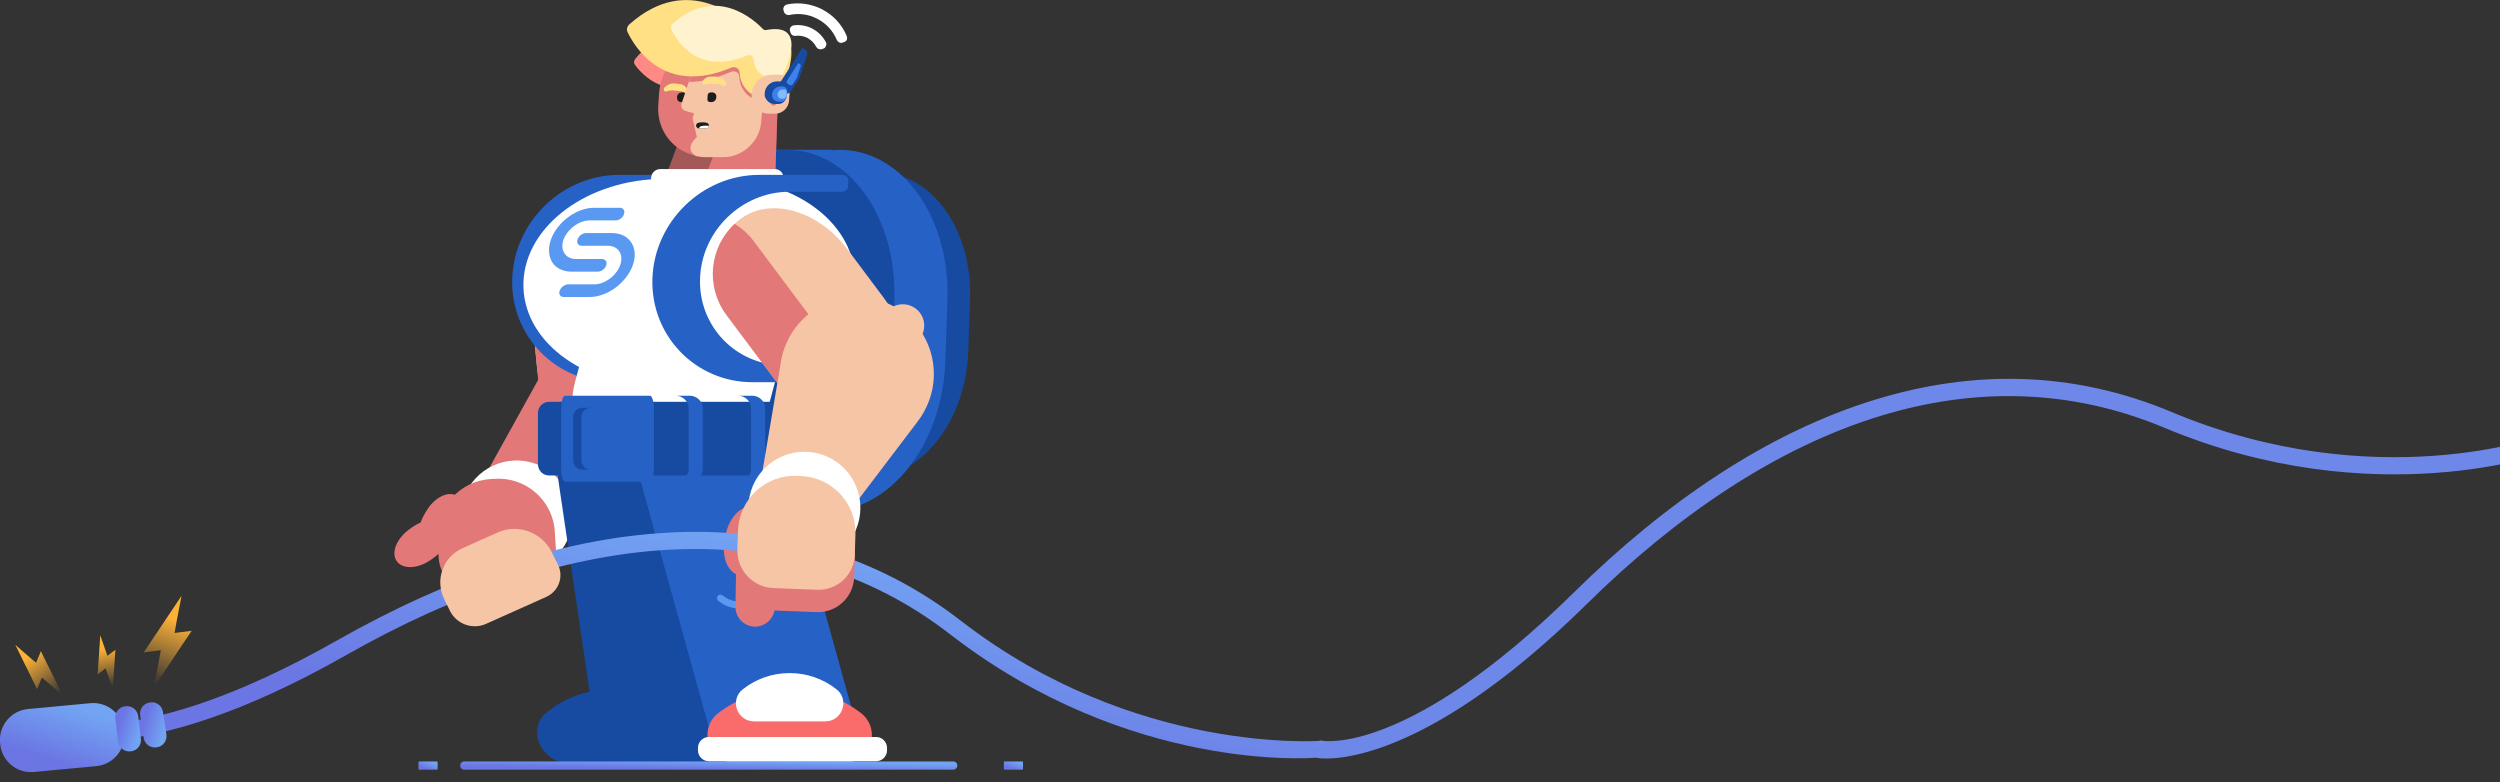 <svg width="1323" height="414" viewBox="0 0 1323 414" fill="none" xmlns="http://www.w3.org/2000/svg">
<rect x="0" y="0" width="1323" height="414" fill="#333333" stroke="none"/>
<path d="M697.64 401.149C695.117 400.785 693.454 398.457 693.817 395.933C694.209 393.517 697.371 391.607 699.786 392C700.03 392.05 744.873 400.28 833.13 313.305C881.464 265.686 935.849 228.579 993.005 211.3C1043.73 195.86 1096.41 195.956 1148.96 217.931C1256.83 263.216 1345.45 230.575 1345.66 230.517C1348.08 229.637 1350.62 230.922 1351.5 233.344C1352.35 235.658 1351.1 238.305 1348.78 239.156C1348.46 239.243 1256.68 272.966 1145.45 226.383C1095.11 205.319 1044.37 205.163 995.561 219.975C940.021 236.822 886.814 273.15 839.599 319.776C747.962 410.084 697.776 401.228 697.64 401.149Z" fill="#6E88E9"/>
<g clip-path="url(#clip0)">
<path d="M312.698 112.805L312.105 112.863C292.47 114.787 278.603 137.293 281.132 163.13L284.202 194.49C286.731 220.328 304.699 239.713 324.334 237.788L324.927 237.73C344.562 235.806 358.429 213.301 355.9 187.463L352.83 156.103C350.301 130.266 332.333 110.88 312.698 112.805Z" fill="#F6C5A5"/>
<path fill-rule="evenodd" clip-rule="evenodd" d="M289.259 218.561C287.139 214.655 285.689 210.19 285.243 205.39L280.112 152.258C278.215 133.728 290.932 117.096 308.669 113.413C310.789 117.431 312.127 121.896 312.574 126.584L317.817 179.828C319.602 198.246 306.996 214.989 289.259 218.561Z" fill="#E37878"/>
<path fill-rule="evenodd" clip-rule="evenodd" d="M344.924 250.374C345.371 250.15 345.817 249.815 346.151 249.481H346.263C348.717 247.806 350.948 245.797 353.068 243.565C368.351 227.156 367.347 201.26 350.837 185.967C334.327 170.675 308.558 171.68 293.275 188.2C291.267 190.432 289.482 192.776 288.032 195.344L287.92 195.455C287.697 195.902 287.363 196.348 287.139 196.795L247.203 268.791C242.295 276.717 243.633 287.432 250.773 294.018C257.912 300.604 268.622 301.05 276.207 295.692L344.924 250.374Z" fill="#E37878"/>
<path d="M258.033 298.724C272.036 307.208 290.261 302.727 298.74 288.715C307.219 274.703 302.74 256.466 288.737 247.983C274.733 239.499 256.508 243.98 248.03 257.992C239.551 272.004 244.03 290.24 258.033 298.724Z" fill="white"/>
<path fill-rule="evenodd" clip-rule="evenodd" d="M293.61 281.405L294.279 292.232C294.948 302.725 286.805 311.878 276.319 312.436L253.339 313.887C242.295 314.557 232.813 306.073 232.143 295.134L231.586 285.2C230.582 268.68 243.187 254.504 259.697 253.499L262.04 253.387C278.438 252.383 292.717 264.996 293.61 281.405Z" fill="#E37878"/>
<path d="M348.793 209.5C354.128 212.732 361.071 211.025 364.302 205.687C367.532 200.348 365.826 193.401 360.491 190.168C355.155 186.936 348.212 188.643 344.982 193.982C341.752 199.32 343.458 206.268 348.793 209.5Z" fill="#F6C5A5"/>
<path d="M329.529 205.364C334.548 208.903 341.623 207.605 345.33 202.464C349.038 197.324 347.975 190.288 342.955 186.75C337.936 183.211 330.861 184.51 327.154 189.65C323.446 194.79 324.51 201.826 329.529 205.364Z" fill="#F6C5A5"/>
<path d="M512.414 185.831L513.331 158.292C514.561 121.356 493.042 91.413 465.267 91.413C437.492 91.413 413.98 121.356 412.75 158.292L411.833 185.831C410.603 222.767 432.122 252.71 459.897 252.71C487.672 252.71 511.185 222.767 512.414 185.831Z" fill="#174AA1"/>
<path d="M440.191 79.256H409.849V270.801H440.191V79.256Z" fill="#2661C6"/>
<path d="M500.278 191.276L501.365 158.617C502.823 114.812 477.303 79.302 444.364 79.302C411.425 79.302 383.54 114.812 382.081 158.617L380.994 191.276C379.535 235.08 405.056 270.59 437.995 270.59C470.934 270.59 498.819 235.08 500.278 191.276Z" fill="#2661C6"/>
<path fill-rule="evenodd" clip-rule="evenodd" d="M327.745 92.539H371.809C373.482 92.539 374.821 93.99 374.821 95.665L374.709 98.344C374.709 100.13 373.259 101.469 371.474 101.469H343.697C318.486 101.469 297.179 122.119 296.287 147.458C295.394 172.684 315.363 193.335 340.685 193.335H368.462C370.135 193.335 371.474 194.786 371.474 196.46L371.363 199.139C371.363 200.813 369.912 202.264 368.127 202.264H324.064C293.944 202.264 270.072 177.596 271.076 147.458C272.08 117.208 297.626 92.539 327.745 92.539Z" fill="#2661C6"/>
<path d="M472.174 191.276L473.261 158.617C474.72 114.812 449.199 79.302 416.26 79.302C383.321 79.302 355.436 114.812 353.977 158.617L352.89 191.276C351.432 235.08 376.952 270.59 409.891 270.59C442.83 270.59 470.715 235.08 472.174 191.276Z" fill="#174AA1"/>
<path fill-rule="evenodd" clip-rule="evenodd" d="M291.155 224.924H369.243L389.434 361.215C396.016 365.457 400.701 372.489 401.594 380.302C402.932 393.139 393.673 403.52 380.956 403.52H360.43C359.761 403.632 359.092 403.743 358.311 403.743H300.637C294.279 403.743 288.367 399.836 285.689 393.809C283.012 387.781 284.239 381.307 288.813 377.4C295.283 371.931 303.203 368.024 312.016 366.015L291.155 224.924Z" fill="#174AA1"/>
<path d="M409.117 224.887H330.769L378.719 397.876H457.067L409.117 224.887Z" fill="#2661C6"/>
<path d="M304.319 202.153L320.271 142.546C327.633 115.422 355.745 99.125 382.853 106.381C410.072 113.636 426.359 141.877 418.996 169.001L404.048 224.924H303.538C302.088 217.557 302.311 209.743 304.319 202.153Z" fill="white"/>
<path d="M413.976 212.645H290.486C287.282 212.645 284.685 215.294 284.685 218.561V245.686C284.685 248.953 287.282 251.602 290.486 251.602H413.976C417.18 251.602 419.777 248.953 419.777 245.686V218.561C419.777 215.294 417.18 212.645 413.976 212.645Z" fill="#174AA1"/>
<path fill-rule="evenodd" clip-rule="evenodd" d="M367.458 52.578L345.147 112.631H409.625L411.633 51.574L367.458 52.578Z" fill="#A45959"/>
<path fill-rule="evenodd" clip-rule="evenodd" d="M366.231 112.631H409.626L411.633 52.02L388.542 52.578L366.231 112.631Z" fill="#E37878"/>
<path fill-rule="evenodd" clip-rule="evenodd" d="M336 34.272C339.793 39.519 353.96 55.369 377.386 40.635C378.167 40.188 378.948 40.077 379.618 40.3C380.398 40.523 380.845 41.081 381.068 41.863C381.849 45.435 384.749 50.346 394.677 50.234C395.793 50.234 396.797 49.453 397.131 48.337C399.251 41.528 405.052 18.757 385.195 26.124C384.414 26.347 383.633 26.347 382.964 25.789C377.944 22.217 355.076 8.041 336.112 31.259C335.442 32.263 335.331 33.379 336 34.272Z" fill="#FF8984"/>
<path fill-rule="evenodd" clip-rule="evenodd" d="M378.614 21.324H388.542C398.247 21.324 405.498 29.249 404.717 38.961L402.709 64.522C401.928 74.568 392.892 82.94 382.853 82.94H373.705C358.534 82.94 347.155 70.55 348.383 55.369L348.829 48.895C350.056 33.714 363.442 21.324 378.614 21.324Z" fill="#E37878"/>
<path fill-rule="evenodd" clip-rule="evenodd" d="M360.877 48.895H361.657C362.55 48.895 363.108 49.565 363.108 50.346L362.884 52.467C362.773 53.36 362.104 54.029 361.211 54.029H360.43C359.203 54.029 358.199 53.025 358.311 51.685V51.127C358.422 49.899 359.538 48.895 360.877 48.895Z" fill="#1D1D1D"/>
<path fill-rule="evenodd" clip-rule="evenodd" d="M357.53 44.207L360.096 44.541C361.88 44.765 363.331 46.104 364 47.667C364.112 48.113 364 48.56 363.665 48.895C363.331 49.23 362.884 49.23 362.438 49.006C361.88 48.672 361.211 48.448 360.653 48.337L356.749 47.89C355.41 47.667 353.96 47.89 352.845 48.337C352.287 48.56 351.729 48.448 351.506 48.002C351.171 47.555 351.171 46.997 351.506 46.551C352.845 44.876 355.187 43.872 357.53 44.207Z" fill="#FFE084"/>
<path fill-rule="evenodd" clip-rule="evenodd" d="M378.614 21.324H388.653C398.359 21.324 405.721 29.249 404.94 39.072L402.821 64.634C402.04 74.791 393.004 83.163 382.853 83.163H373.705C371.809 83.163 370.024 82.94 368.351 82.605C361.434 78.475 368.797 72.559 368.797 72.559L366.677 63.406C366.454 62.624 366.566 61.731 367.012 60.95L367.458 60.057L362.773 58.718C360.988 58.16 360.096 56.374 360.765 54.588L367.458 34.607C367.57 34.384 367.57 34.161 367.793 33.938C370.693 28.691 373.482 24.673 376.048 21.436C376.94 21.436 377.833 21.324 378.614 21.324Z" fill="#F6C5A5"/>
<path fill-rule="evenodd" clip-rule="evenodd" d="M378.614 21.324H388.653C398.359 21.324 405.721 29.249 404.94 39.072L403.713 54.253C393.673 51.685 391.442 45.211 391.219 40.635C391.219 39.519 390.661 38.626 389.769 38.179C388.765 37.621 387.761 37.621 386.645 38.068C378.167 41.863 370.805 43.425 364.558 43.314L367.458 34.607C367.57 34.384 367.57 34.161 367.793 33.937C370.693 28.691 373.482 24.673 376.048 21.436C376.94 21.436 377.833 21.324 378.614 21.324Z" fill="#E37878"/>
<path fill-rule="evenodd" clip-rule="evenodd" d="M332.096 16.971C336 25.119 351.506 50.792 386.869 35.835C387.872 35.389 388.988 35.389 389.88 35.947C390.884 36.505 391.331 37.398 391.442 38.514C391.665 43.649 394.454 51.239 407.841 53.471C409.402 53.695 410.964 52.913 411.745 51.462C416.207 42.532 429.705 12.059 400.924 17.417C399.697 17.641 398.693 17.417 397.912 16.524C392 10.385 364.558 -15.065 333.1 12.841C331.872 13.845 331.426 15.631 332.096 16.971Z" fill="#FFE084"/>
<path fill-rule="evenodd" clip-rule="evenodd" d="M376.94 48.895H376.048C375.267 48.895 374.598 49.565 374.486 50.346L374.375 52.467C374.263 53.36 374.932 54.029 375.713 54.029H376.494C377.833 54.029 378.948 53.025 379.06 51.685V51.127C379.171 49.899 378.167 48.895 376.94 48.895Z" fill="#1D1D1D"/>
<path fill-rule="evenodd" clip-rule="evenodd" d="M378.614 40.523H376.048C374.263 40.523 372.59 41.639 371.809 43.09C371.474 43.537 371.586 43.983 371.809 44.43C372.143 44.765 372.59 44.877 373.036 44.653C373.705 44.43 374.263 44.318 374.932 44.318H378.837C380.287 44.318 381.626 44.653 382.63 45.323C383.076 45.658 383.633 45.546 384.08 45.1C384.414 44.765 384.526 44.207 384.303 43.76C383.187 41.863 381.068 40.523 378.614 40.523Z" fill="#FFE084"/>
<path fill-rule="evenodd" clip-rule="evenodd" d="M355.299 15.52C358.088 21.547 369.466 40.3 395.458 29.361C396.239 29.026 397.02 29.026 397.689 29.472C398.359 29.919 398.693 30.477 398.805 31.37C398.916 35.165 401.036 40.746 410.853 42.309C411.968 42.532 413.084 41.863 413.641 40.858C416.988 34.272 426.805 11.948 405.721 15.854C404.829 16.078 404.159 15.854 403.602 15.185C399.251 10.72 379.06 -8.033 355.968 12.506C355.076 13.287 354.741 14.515 355.299 15.52Z" fill="#FFF3CF"/>
<path fill-rule="evenodd" clip-rule="evenodd" d="M408.621 39.519H412.303C415.761 39.519 418.438 42.421 418.104 45.881L417.546 53.471C417.211 57.155 413.976 60.169 410.295 60.169H406.948C401.482 60.169 397.355 55.704 397.801 50.234V49.453C398.247 43.983 403.155 39.519 408.621 39.519Z" fill="#F6C5A5"/>
<path fill-rule="evenodd" clip-rule="evenodd" d="M411.187 45.658C411.745 46.216 411.633 47.109 411.076 47.667L407.841 50.569L410.518 53.471C411.076 54.029 410.964 54.922 410.406 55.481C409.849 56.039 408.956 56.039 408.398 55.481L404.829 51.574C404.606 51.351 404.494 50.904 404.494 50.569C404.606 50.234 404.717 49.788 405.052 49.453L409.179 45.658C409.737 45.1 410.741 45.1 411.187 45.658Z" fill="#E37878"/>
<path fill-rule="evenodd" clip-rule="evenodd" d="M412.303 44.542L424.574 25.343L426.135 26.236C427.028 26.794 427.474 27.91 427.139 29.026L423.124 40.97C423.124 41.193 423.012 41.416 422.9 41.528L418.661 48.225C417.88 49.453 416.319 49.9 415.203 49.23L413.084 48.002C411.857 47.332 411.633 45.77 412.303 44.542Z" fill="#174AA1"/>
<path fill-rule="evenodd" clip-rule="evenodd" d="M416.43 42.756L422.454 33.379L423.235 33.826C423.681 34.049 423.904 34.607 423.681 35.165L421.785 40.97C421.785 41.081 421.673 41.193 421.673 41.305L419.554 44.542C419.219 45.1 418.438 45.323 417.881 44.988L416.877 44.43C416.319 44.095 416.096 43.314 416.43 42.756Z" fill="#3E81EC"/>
<path fill-rule="evenodd" clip-rule="evenodd" d="M410.964 43.09H413.084C415.092 43.09 416.653 44.765 416.43 46.774L416.096 51.239C415.984 53.36 414.088 55.034 411.968 55.034H410.072C406.837 55.034 404.494 52.467 404.717 49.23V48.895C405.052 45.769 407.841 43.09 410.964 43.09Z" fill="#174AA1"/>
<path fill-rule="evenodd" clip-rule="evenodd" d="M412.861 45.77H414.199C415.538 45.77 416.653 46.886 416.542 48.337L416.319 51.239C416.207 52.69 414.869 53.806 413.418 53.806H412.191C410.072 53.806 408.398 52.132 408.621 50.011V49.676C408.845 47.556 410.741 45.77 412.861 45.77Z" fill="#3E81EC"/>
<path fill-rule="evenodd" clip-rule="evenodd" d="M414.088 47.332H414.98C415.761 47.332 416.43 48.114 416.319 48.895L416.207 50.681C416.096 51.574 415.315 52.244 414.422 52.244H413.641C412.414 52.244 411.41 51.239 411.522 49.9V49.788C411.633 48.449 412.749 47.332 414.088 47.332Z" fill="#81BCFF"/>
<path d="M381.492 94.669H351.55C311.39 94.669 278.018 119.181 277.011 149.417C276.005 179.653 307.745 204.164 347.905 204.164H377.847C418.007 204.164 451.379 179.653 452.386 149.417C453.392 119.181 421.652 94.669 381.492 94.669Z" fill="white"/>
<path fill-rule="evenodd" clip-rule="evenodd" d="M314.359 109.953H317.705H323.171H328.08C329.865 109.953 330.869 111.515 330.199 113.301C329.641 115.199 327.633 116.65 325.737 116.65H320.829H315.474H312.016C309.227 116.65 306.215 117.766 303.761 119.664C301.195 121.561 299.187 124.129 298.183 126.919C297.179 129.71 297.514 132.277 298.741 134.063C299.857 135.961 302.088 137.077 304.876 137.077H308.335H313.689H318.598C320.494 137.077 321.386 138.64 320.829 140.425C320.159 142.323 318.151 143.774 316.255 143.774H311.347H305.992H302.534C297.849 143.774 294.279 141.877 292.271 138.863C290.374 135.737 289.928 131.496 291.49 126.919C293.163 122.231 296.51 117.989 300.637 114.976C304.765 111.85 309.673 109.953 314.359 109.953Z" fill="#5999F1"/>
<path fill-rule="evenodd" clip-rule="evenodd" d="M323.841 123.347H320.382H315.028H310.119C308.223 123.347 306.215 124.91 305.657 126.696C304.988 128.482 305.992 130.045 307.777 130.045H312.685H318.151H321.498C324.398 130.045 326.518 131.161 327.745 133.058C328.972 134.956 329.195 137.412 328.191 140.314C327.187 143.104 325.179 145.672 322.725 147.458C320.159 149.355 317.259 150.472 314.47 150.472H311.012H305.546H300.637C298.853 150.472 296.845 152.034 296.175 153.82C295.506 155.718 296.51 157.169 298.295 157.169H303.315H308.669H312.127C316.701 157.169 321.61 155.271 325.737 152.258C329.864 149.132 333.323 144.89 334.884 140.314C336.558 135.626 336.112 131.384 334.104 128.37C332.096 125.245 328.526 123.347 323.841 123.347Z" fill="#5999F1"/>
<path d="M343.92 209.408H299.076C297.905 209.408 296.956 212.507 296.956 216.329V248.03C296.956 251.852 297.905 254.95 299.076 254.95H343.92C345.091 254.95 346.04 251.852 346.04 248.03V216.329C346.04 212.507 345.091 209.408 343.92 209.408Z" fill="#2661C6"/>
<path fill-rule="evenodd" clip-rule="evenodd" d="M357.53 209.408H365.004C368.797 209.408 371.92 212.422 371.92 216.217V248.03C371.92 251.825 368.797 254.95 365.004 254.95H357.53C361.323 254.95 364.446 251.825 364.446 248.03V216.217C364.446 212.422 361.323 209.408 357.53 209.408Z" fill="#2661C6"/>
<path d="M410.066 89.48H349.395C346.814 89.48 344.653 91.573 344.567 94.155L344.547 94.744C344.461 97.326 346.483 99.419 349.064 99.419H409.735C412.315 99.419 414.477 97.326 414.563 94.744L414.582 94.155C414.668 91.573 412.646 89.48 410.066 89.48Z" fill="white"/>
<path fill-rule="evenodd" clip-rule="evenodd" d="M401.817 92.539H445.88C447.665 92.539 449.004 93.99 448.892 95.665V98.344C448.781 100.13 447.331 101.469 445.657 101.469H417.88C392.558 101.469 371.251 122.119 370.47 147.458C369.578 172.684 389.546 193.335 414.757 193.335H442.534C444.319 193.335 445.657 194.786 445.546 196.46V199.139C445.434 200.813 443.984 202.264 442.311 202.264H398.247C368.016 202.264 344.255 177.596 345.259 147.458C346.263 117.208 371.697 92.539 401.817 92.539Z" fill="#2661C6"/>
<path d="M391.874 115.864L391.397 116.221C375.597 128.043 375.384 154.481 390.921 175.272L409.78 200.508C425.317 221.299 450.721 228.569 466.521 216.747L466.998 216.39C482.798 204.568 483.011 178.13 467.474 157.339L448.615 132.104C433.078 111.313 407.674 104.042 391.874 115.864Z" fill="#F6C5A5"/>
<path fill-rule="evenodd" clip-rule="evenodd" d="M426.582 218.561C422.677 216.217 419.219 213.092 416.319 209.297L384.303 166.545C373.259 151.588 375.378 130.826 388.765 118.436C392.558 120.78 396.127 123.905 398.916 127.7L430.932 170.452C442.088 185.409 439.857 206.171 426.582 218.561Z" fill="#E37878"/>
<path fill-rule="evenodd" clip-rule="evenodd" d="M390.55 209.408H398.024C401.817 209.408 404.94 212.422 404.94 216.217V248.03C404.94 251.825 401.817 254.95 398.024 254.95H390.55C394.343 254.95 397.466 251.825 397.466 248.03V216.217C397.466 212.422 394.343 209.408 390.55 209.408Z" fill="#2661C6"/>
<path d="M417.88 364.564C432.159 364.564 445.211 369.363 455.697 377.4C460.717 381.307 462.614 387.781 460.606 393.809C458.486 399.836 453.131 403.743 446.773 403.743H388.988C382.63 403.743 377.275 399.836 375.155 393.809C373.147 387.781 375.044 381.307 380.064 377.4C390.55 369.363 403.713 364.564 417.88 364.564Z" fill="#FA6C6C"/>
<path d="M504.397 402.962H245.753C244.521 402.962 243.522 403.938 243.522 405.143C243.522 406.348 244.521 407.325 245.753 407.325H504.397C505.629 407.325 506.628 406.348 506.628 405.143C506.628 403.938 505.629 402.962 504.397 402.962Z" fill="url(#paint0_linear)"/>
<path d="M231.498 402.962H221.546C221.484 402.962 221.434 403.938 221.434 405.143C221.434 406.348 221.484 407.325 221.546 407.325H231.498C231.559 407.325 231.609 406.348 231.609 405.143C231.609 403.938 231.559 402.962 231.498 402.962Z" fill="url(#paint1_linear)"/>
<path d="M541.283 402.962H531.331C531.269 402.962 531.219 403.938 531.219 405.143C531.219 406.348 531.269 407.325 531.331 407.325H541.283C541.344 407.325 541.394 406.348 541.394 405.143C541.394 403.938 541.344 402.962 541.283 402.962Z" fill="url(#paint2_linear)"/>
<path fill-rule="evenodd" clip-rule="evenodd" d="M380.064 317.905C379.283 317.236 379.283 316.119 379.841 315.338C380.51 314.557 381.737 314.445 382.406 315.115C382.518 315.115 389.992 322.035 397.912 315.115C398.582 314.445 399.809 314.557 400.478 315.338C401.147 316.119 401.036 317.236 400.255 317.905C389.992 326.947 380.064 317.905 380.064 317.905Z" fill="#5999F1"/>
<path d="M463.617 390.014H375.155C371.952 390.014 369.355 392.612 369.355 395.818V397.046C369.355 400.252 371.952 402.85 375.155 402.85H463.617C466.821 402.85 469.418 400.252 469.418 397.046V395.818C469.418 392.612 466.821 390.014 463.617 390.014Z" fill="white"/>
<path d="M417.88 356.192C427.139 356.192 435.729 359.317 442.534 364.675C445.88 367.131 447.108 371.373 445.769 375.279C444.43 379.186 440.861 381.754 436.733 381.754H399.028C394.9 381.754 391.331 379.186 389.992 375.279C388.653 371.373 389.88 367.131 393.227 364.675C400.032 359.317 408.621 356.192 417.88 356.192Z" fill="white"/>
<path d="M224.68 272.009L225.531 270.561C229.82 263.264 237.109 259.592 241.812 262.36C246.514 265.128 246.849 273.287 242.56 280.583L241.709 282.031C237.42 289.328 230.131 292.999 225.428 290.232C220.726 287.464 220.39 279.305 224.68 272.009Z" fill="#E37878"/>
<path fill-rule="evenodd" clip-rule="evenodd" d="M485.482 223.249C485.817 222.803 486.04 222.356 486.374 222.022L486.486 221.91C488.159 219.566 489.61 216.887 490.837 214.096C499.761 193.446 490.279 169.447 469.641 160.518C449.004 151.588 425.02 161.076 416.096 181.837C414.868 184.628 413.976 187.419 413.418 190.321V190.432C413.307 190.879 413.195 191.437 413.195 191.995L399.474 273.145C397.578 282.298 402.263 291.897 411.187 295.804C420.223 299.599 430.374 296.474 435.729 288.772L485.482 223.249Z" fill="#F6C5A5"/>
<path d="M419.655 297.775C435.683 301.105 451.374 290.802 454.701 274.764C458.028 258.726 447.732 243.025 431.704 239.696C415.675 236.367 399.984 246.669 396.657 262.708C393.33 278.746 403.626 294.446 419.655 297.775Z" fill="white"/>
<path d="M383.563 285.072L383.938 283.197C385.829 273.749 392.298 267.079 398.387 268.299C404.475 269.519 407.879 278.167 405.988 287.615L405.613 289.49C403.722 298.938 397.253 305.608 391.164 304.388C385.075 303.168 381.672 294.52 383.563 285.072Z" fill="#E37878"/>
<path d="M475.51 183.386C481.616 184.655 487.594 180.73 488.862 174.619C490.129 168.509 486.207 162.527 480.1 161.259C473.994 159.991 468.016 163.916 466.748 170.026C465.48 176.136 469.403 182.118 475.51 183.386Z" fill="#F6C5A5"/>
<path d="M24.988 388.562C22.645 387.558 21.641 384.879 22.645 382.535C23.649 380.302 26.327 379.186 28.558 380.191C28.781 380.302 70.837 399.948 178.598 338.779C237.61 305.292 299.745 283.526 359.426 281.628C412.414 279.842 463.283 293.572 508.351 328.398C600.829 400.06 699.777 392 700 392C702.566 391.777 701.277 393.933 701.5 396.5C701.723 398.956 698.454 400.777 696 401C695.665 401 598.151 409.436 502.773 335.653C459.602 302.278 410.629 288.995 359.649 290.669C301.641 292.567 240.845 313.887 183.171 346.704C71.283 410.217 25.1 388.674 24.988 388.562Z" fill="url(#paint3_linear)"/>
<path fill-rule="evenodd" clip-rule="evenodd" d="M291.825 291.897L295.171 298.595C298.518 305.069 295.729 312.882 289.036 315.896L257.131 330.184C250.104 333.309 241.626 330.295 238.167 323.375L235.155 317.235C230.024 306.966 234.375 294.799 244.749 290.111L263.49 281.739C273.976 277.051 286.693 281.628 291.825 291.897Z" fill="#F6C5A5"/>
<path fill-rule="evenodd" clip-rule="evenodd" d="M389.211 321.031L389.546 300.827C389.657 297.144 392.781 294.241 396.462 294.241L403.602 294.353C407.506 294.353 410.518 297.59 410.518 301.385L410.072 321.254C409.96 327.059 405.163 331.635 399.474 331.635C393.673 331.523 389.1 326.724 389.211 321.031Z" fill="#E37878"/>
<path fill-rule="evenodd" clip-rule="evenodd" d="M452.462 294.799L452.016 305.515C451.57 316.119 442.645 324.379 432.159 323.933L409.068 323.04C398.135 322.593 389.546 313.329 389.88 302.278L390.327 292.344C390.996 275.935 404.94 262.987 421.339 263.657H423.681C440.191 264.326 453.131 278.279 452.462 294.799Z" fill="#E37878"/>
<path fill-rule="evenodd" clip-rule="evenodd" d="M452.685 282.967L452.35 293.795C451.904 304.287 442.98 312.547 432.494 312.101L409.402 311.208C398.359 310.873 389.769 301.497 390.215 290.558L390.55 280.623C391.219 264.103 405.163 251.155 421.673 251.825L424.016 251.936C440.414 252.606 453.354 266.559 452.685 282.967Z" fill="#F6C5A5"/>
<path d="M216.678 280.064L218.042 279.085C224.914 274.148 233.065 273.742 236.246 278.176C239.428 282.611 236.435 290.208 229.563 295.144L228.199 296.124C221.326 301.061 213.176 301.467 209.994 297.033C206.813 292.598 209.805 285.001 216.678 280.064Z" fill="#E37878"/>
<path d="M47.843 372.125L14.794 375.224C5.802 376.068 -0.804 384.046 0.039 393.043L0.107 393.768C0.95 402.765 8.923 409.375 17.915 408.532L50.963 405.432C59.955 404.589 66.561 396.611 65.718 387.613L65.65 386.889C64.808 377.891 56.835 371.281 47.843 372.125Z" fill="url(#paint4_linear)"/>
<path d="M74.572 390.942L73.118 378.93C72.722 375.662 69.753 373.334 66.487 373.73L66.224 373.761C62.958 374.157 60.631 377.128 61.027 380.396L62.481 392.408C62.877 395.676 65.846 398.004 69.112 397.608L69.375 397.576C72.641 397.18 74.968 394.21 74.572 390.942Z" fill="url(#paint5_linear)"/>
<path d="M88.062 388.662L86.225 376.703C85.725 373.449 82.684 371.216 79.432 371.716L79.17 371.757C75.918 372.257 73.687 375.3 74.187 378.554L76.024 390.513C76.523 393.767 79.565 395.999 82.817 395.499L83.079 395.459C86.331 394.959 88.561 391.916 88.062 388.662Z" fill="url(#paint6_linear)"/>
<path fill-rule="evenodd" clip-rule="evenodd" d="M369.912 67.982H373.594C374.374 67.982 375.044 67.313 375.155 66.531C375.155 65.75 374.709 65.08 373.928 64.969C372.59 64.634 371.139 64.634 369.578 64.969C368.797 65.08 368.351 65.862 368.351 66.643C368.462 67.313 369.131 67.982 369.912 67.982Z" fill="#1D1D1D"/>
<path fill-rule="evenodd" clip-rule="evenodd" d="M369.912 67.982H373.594C374.375 67.982 375.044 67.424 375.155 66.643C373.928 66.419 372.478 66.419 371.139 66.754C370.47 66.866 370.024 67.312 369.912 67.982Z" fill="white"/>
<path fill-rule="evenodd" clip-rule="evenodd" d="M96.096 315.267L93.378 329.276L92.363 334.976L94.038 334.758L101.414 333.821L91.349 348.875L81.364 363.793L84.081 349.784L85.096 344.084L83.421 344.301L76.045 345.238L86.031 330.321L96.096 315.267Z" fill="url(#paint7_linear)"/>
<path fill-rule="evenodd" clip-rule="evenodd" d="M53.06 336.137L55.742 343.917L56.879 347.056L57.653 346.464L61.066 343.869L60.38 354.289L59.695 364.619L57.013 356.839L55.876 353.699L55.102 354.291L51.689 356.886L52.375 346.557L53.06 336.137Z" fill="url(#paint8_linear)"/>
<path d="M448.112 19.091C445.546 12.952 440.972 8.041 435.394 5.139C435.283 5.027 435.283 5.027 435.283 5.027H435.171C435.06 5.027 435.06 4.915 435.06 4.915C429.482 2.125 423.012 1.009 416.542 2.348C415.761 2.571 415.203 2.906 414.868 3.576C414.534 4.134 414.422 4.804 414.645 5.474L414.868 6.255C415.203 7.371 416.43 8.153 417.657 7.929C422.9 6.813 428.032 7.594 432.494 9.938C432.494 9.938 432.494 9.938 432.606 9.938V10.05C432.717 10.05 432.717 10.05 432.717 10.05C437.179 12.394 440.861 16.301 442.869 21.212C443.426 22.329 444.653 22.998 445.88 22.552L446.55 22.329C447.219 22.105 447.777 21.77 448.112 21.101C448.335 20.431 448.335 19.761 448.112 19.091ZM437.068 22.329C435.394 19.203 432.94 16.747 429.928 15.185C427.028 13.622 423.57 12.952 420.112 13.399C419.331 13.51 418.773 13.845 418.327 14.515C417.88 15.073 417.88 15.743 418.104 16.524L418.327 17.194C418.661 18.422 419.665 19.091 420.892 18.98C423.123 18.645 425.355 19.091 427.363 20.096C429.259 21.212 430.932 22.775 431.936 24.784C432.494 25.789 433.721 26.347 434.837 26.012L435.618 25.789C436.287 25.566 436.845 25.119 437.068 24.338C437.402 23.668 437.402 22.998 437.068 22.329Z" fill="white"/>
<path fill-rule="evenodd" clip-rule="evenodd" d="M308.223 215.771H312.685C309.896 215.771 307.665 218.003 307.665 220.682V243.565C307.665 246.355 309.896 248.588 312.685 248.588H308.223C305.546 248.588 303.315 246.355 303.315 243.565V220.682C303.315 218.003 305.546 215.771 308.223 215.771Z" fill="#174AA1"/>
<path fill-rule="evenodd" clip-rule="evenodd" d="M8.083 341.234L15.885 348.011L19.092 350.711L19.561 349.581L21.644 344.617L27.441 356.379L33.18 368.042L25.379 361.265L22.172 358.565L21.702 359.694L19.619 364.659L13.88 352.996L8.083 341.234Z" fill="url(#paint9_linear)"/>
</g>
<defs>
<linearGradient id="paint0_linear" x1="327.058" y1="406.408" x2="327.121" y2="402.017" gradientUnits="userSpaceOnUse">
<stop stop-color="#6B75E3"/>
<stop offset="1" stop-color="#72A4F3"/>
</linearGradient>
<linearGradient id="paint1_linear" x1="224.665" y1="406.408" x2="226.088" y2="402.539" gradientUnits="userSpaceOnUse">
<stop stop-color="#6B75E3"/>
<stop offset="1" stop-color="#72A4F3"/>
</linearGradient>
<linearGradient id="paint2_linear" x1="534.45" y1="406.408" x2="535.873" y2="402.539" gradientUnits="userSpaceOnUse">
<stop stop-color="#6B75E3"/>
<stop offset="1" stop-color="#72A4F3"/>
</linearGradient>
<linearGradient id="paint3_linear" x1="237.959" y1="376.131" x2="255.798" y2="258.205" gradientUnits="userSpaceOnUse">
<stop stop-color="#6B75E3"/>
<stop offset="1" stop-color="#72A4F3"/>
</linearGradient>
<linearGradient id="paint4_linear" x1="21.81" y1="401.111" x2="31.44" y2="371.771" gradientUnits="userSpaceOnUse">
<stop stop-color="#6B75E3"/>
<stop offset="1" stop-color="#72A4F3"/>
</linearGradient>
<linearGradient id="paint5_linear" x1="63.766" y1="381.742" x2="74.541" y2="384.954" gradientUnits="userSpaceOnUse">
<stop stop-color="#6B75E3"/>
<stop offset="1" stop-color="#72A4F3"/>
</linearGradient>
<linearGradient id="paint6_linear" x1="76.968" y1="379.812" x2="87.84" y2="382.678" gradientUnits="userSpaceOnUse">
<stop stop-color="#6B75E3"/>
<stop offset="1" stop-color="#72A4F3"/>
</linearGradient>
<linearGradient id="paint7_linear" x1="93.683" y1="327.963" x2="80.421" y2="361.54" gradientUnits="userSpaceOnUse">
<stop stop-color="#FEB137"/>
<stop offset="1" stop-color="#FEB137" stop-opacity="0"/>
</linearGradient>
<linearGradient id="paint8_linear" x1="55.516" y1="343.173" x2="58.575" y2="363.765" gradientUnits="userSpaceOnUse">
<stop stop-color="#FEB137"/>
<stop offset="1" stop-color="#FEB137" stop-opacity="0"/>
</linearGradient>
<linearGradient id="paint9_linear" x1="15.172" y1="347.344" x2="31.426" y2="367.817" gradientUnits="userSpaceOnUse">
<stop stop-color="#FEB137"/>
<stop offset="1" stop-color="#FEB137" stop-opacity="0"/>
</linearGradient>
<clipPath id="clip0">
<rect width="700" height="408.547" fill="white"/>
</clipPath>
</defs>
</svg>
